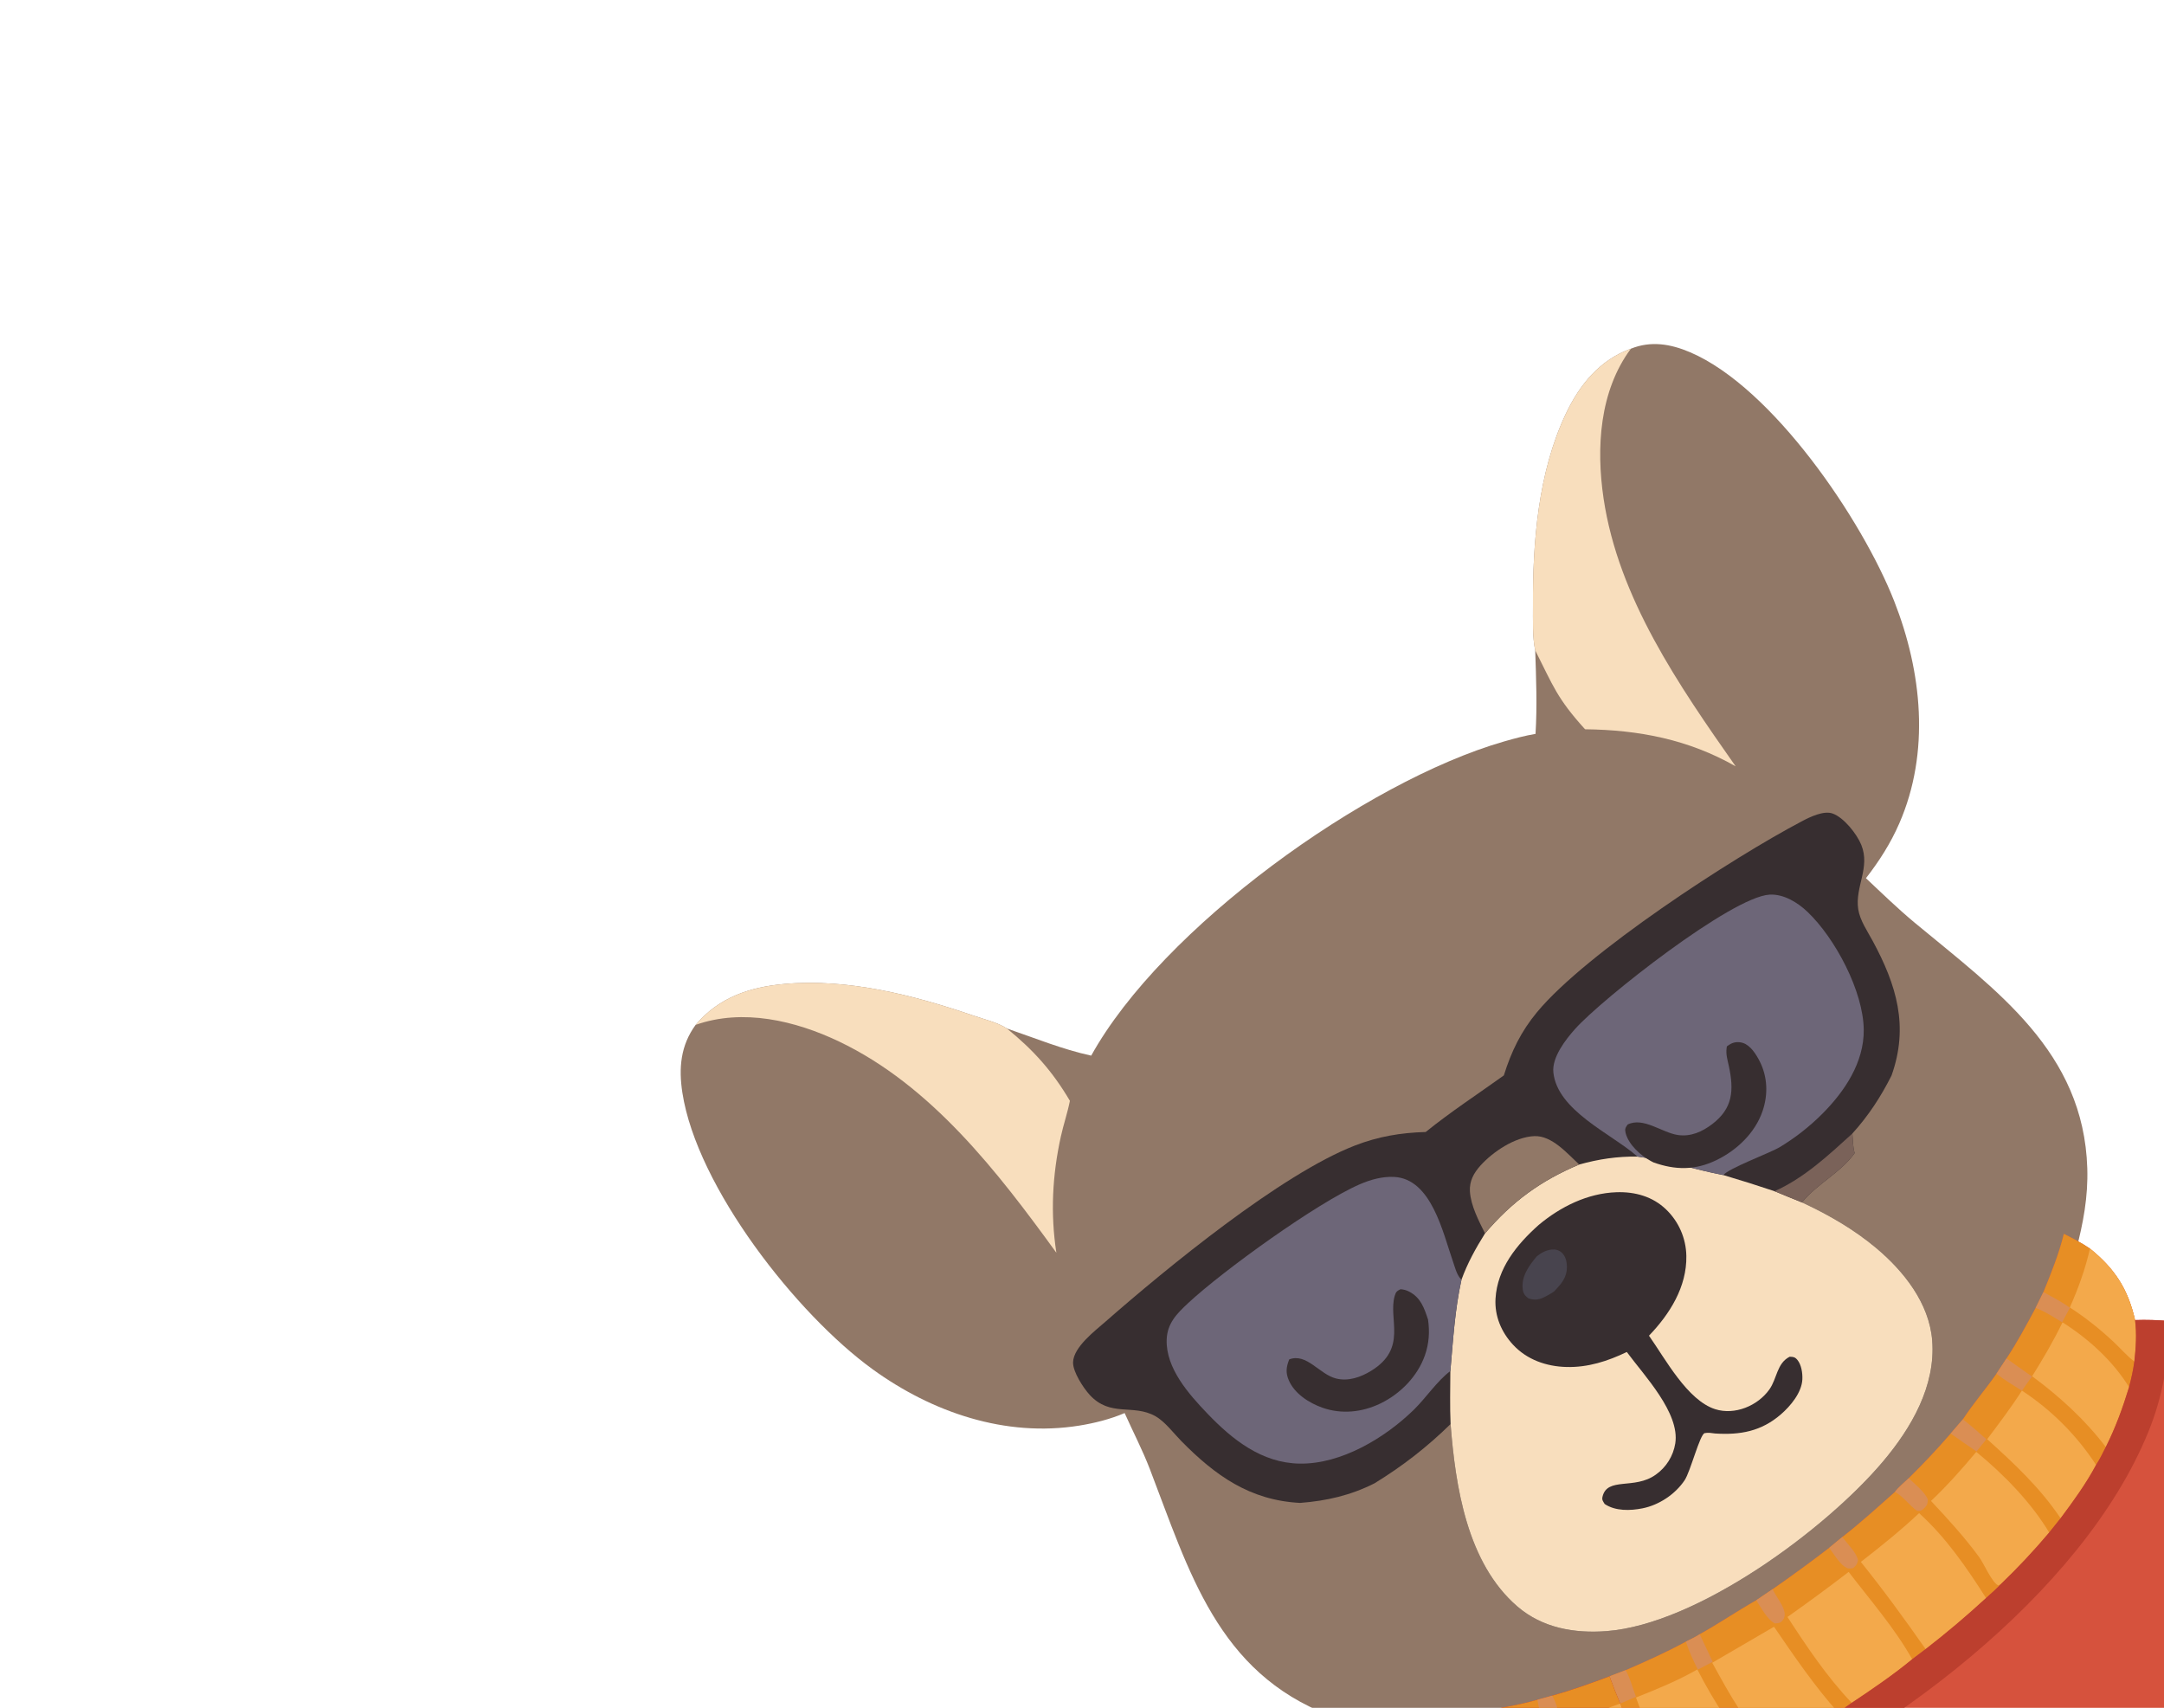 <svg width="147" height="116" viewBox="0 0 147 116" fill="none" xmlns="http://www.w3.org/2000/svg">
<g clip-path="url(#clip0_3123_41330)">
<path d="M104.286 44.17C104.091 43.266 104.139 42.082 104.134 41.15C104.112 36.824 104.484 32.089 106.36 28.12C107.304 26.126 108.666 24.447 110.786 23.684C112.145 23.137 113.48 23.359 114.803 23.923C120.428 26.324 126.513 35.33 128.673 40.833C130.558 45.635 131.125 51.094 129.019 55.926C128.427 57.285 127.66 58.482 126.754 59.65C127.848 60.68 128.929 61.731 130.086 62.691C135.63 67.289 141.543 71.431 141.789 79.353C141.849 81.287 141.513 83.085 141.022 84.945C140.686 86.314 140.162 87.599 139.635 88.904L139.105 89.979C138.481 91.141 137.855 92.309 137.127 93.41L136.443 94.452C135.714 95.494 134.856 96.486 134.166 97.543L133.333 98.51C132.426 99.56 131.477 100.571 130.487 101.542C130.19 101.835 129.799 102.146 129.549 102.474C128.374 103.514 127.21 104.578 125.97 105.541L125.079 106.275C123.821 107.241 122.541 108.178 121.239 109.083L120.126 109.835C118.828 110.569 117.593 111.412 116.288 112.141C116 112.339 115.655 112.486 115.344 112.647C114.019 113.368 112.64 113.985 111.256 114.583L110.157 115.002C108.875 115.481 107.586 115.947 106.267 116.313L105.257 116.595C103.85 116.99 102.401 117.214 100.96 117.436L100.011 117.575C98.639 117.664 97.264 117.688 95.89 117.645C94.017 117.567 92.09 117.19 90.338 116.519C82.704 113.597 80.779 106.729 78.112 99.792C77.613 98.494 76.965 97.249 76.396 95.979C75.415 96.398 74.361 96.662 73.31 96.832C68.296 97.638 63.325 95.935 59.283 93.009C54.114 89.267 47.346 80.64 46.354 74.223C46.094 72.542 46.232 71.009 47.253 69.613C48.818 67.753 50.92 67.043 53.29 66.832C57.607 66.449 62.091 67.597 66.141 68.988C66.837 69.227 67.794 69.457 68.4 69.858C70.287 70.504 72.174 71.279 74.126 71.702C78.911 63.055 92.709 53.084 102.175 50.361C102.875 50.159 103.59 49.969 104.308 49.847C104.424 47.95 104.351 46.068 104.286 44.17Z" fill="#917867"/>
<path d="M104.285 44.17C104.09 43.266 104.139 42.082 104.134 41.149C104.111 36.824 104.484 32.089 106.36 28.12C107.303 26.126 108.665 24.447 110.786 23.684C108.648 26.559 108.42 30.421 108.931 33.86C109.937 40.627 114.056 46.57 117.902 52.051C114.697 50.226 111.335 49.577 107.672 49.534C105.76 47.424 105.51 46.591 104.285 44.17Z" fill="#F8DEBD"/>
<path d="M47.253 69.613C48.818 67.753 50.92 67.043 53.29 66.832C57.607 66.449 62.091 67.597 66.141 68.989C66.836 69.227 67.794 69.457 68.4 69.858C70.209 71.332 71.49 72.755 72.678 74.772C72.517 75.584 72.243 76.383 72.064 77.194C71.485 79.819 71.35 82.434 71.759 85.09C67.776 79.599 63.264 73.735 56.997 70.743C54.022 69.323 50.452 68.481 47.253 69.613Z" fill="#F8DEBD"/>
<path d="M102.156 73.045C102.665 71.417 103.317 70.067 104.415 68.742C107.745 64.726 117.65 58.281 122.425 55.77C122.951 55.493 123.883 55.039 124.49 55.257C125.256 55.531 126.135 56.645 126.435 57.381C127.068 58.934 125.999 60.229 126.228 61.752C126.342 62.511 126.854 63.247 127.217 63.92C128.828 66.907 129.684 69.702 128.491 73.054C127.755 74.513 126.929 75.778 125.831 76.992C125.862 77.436 125.868 77.894 125.985 78.324C125.062 79.633 123.423 80.415 122.408 81.671C124.201 82.501 125.926 83.494 127.444 84.766C129.327 86.343 131.052 88.516 131.254 91.043C131.501 94.135 129.837 96.987 127.912 99.269C124.004 103.9 115.306 110.314 109.142 110.79C106.957 110.959 104.77 110.577 103.071 109.113C99.654 106.165 98.869 100.96 98.538 96.725C96.941 98.29 95.278 99.581 93.371 100.751C91.741 101.571 90.133 101.941 88.32 102.082C84.907 101.911 82.54 100.217 80.234 97.869C79.715 97.34 79.129 96.551 78.483 96.189C76.962 95.338 75.43 96.281 74.018 94.739C73.591 94.272 72.878 93.18 72.893 92.535C72.917 91.502 74.379 90.398 75.097 89.769C79.267 86.118 87.03 79.745 92.051 77.803C93.629 77.193 95.16 76.936 96.846 76.889C98.571 75.497 100.363 74.33 102.156 73.045Z" fill="#372E30"/>
<path d="M100.877 83.777C102.71 81.616 104.667 80.193 107.274 79.097C108.603 78.73 109.851 78.54 111.234 78.559C113.238 78.816 115.106 79.44 117.072 79.816C118.236 80.16 119.393 80.525 120.543 80.91C121.164 81.164 121.784 81.425 122.407 81.671C124.2 82.501 125.925 83.494 127.444 84.766C129.327 86.344 131.051 88.516 131.253 91.043C131.5 94.135 129.837 96.987 127.912 99.269C124.004 103.9 115.305 110.314 109.141 110.79C106.956 110.959 104.769 110.577 103.071 109.113C99.653 106.165 98.868 100.96 98.538 96.726C98.485 95.528 98.516 94.322 98.522 93.124C98.708 91.036 98.823 88.974 99.278 86.92C99.692 85.785 100.239 84.798 100.877 83.777Z" fill="#F8DEBD"/>
<path d="M104.517 83.208C106.001 81.963 107.845 81.047 109.807 80.98C111.056 80.937 112.258 81.265 113.174 82.146C114.037 82.974 114.533 84.112 114.553 85.307C114.592 87.409 113.421 89.262 112.015 90.724C113.123 92.294 114.625 95.12 116.519 95.718C117.839 96.135 119.399 95.493 120.193 94.376C120.719 93.636 120.691 92.602 121.569 92.154C121.807 92.157 121.927 92.169 122.09 92.361C122.368 92.688 122.454 93.269 122.434 93.69C122.391 94.591 121.63 95.501 120.977 96.066C119.643 97.222 118.215 97.477 116.507 97.367C116.273 97.337 116.033 97.291 115.799 97.342C115.474 97.414 114.83 99.956 114.436 100.543C113.798 101.496 112.697 102.227 111.574 102.451C110.743 102.616 109.734 102.647 109.005 102.156C108.897 101.974 108.804 101.887 108.858 101.661C109.183 100.294 111.02 101.204 112.468 100.169C113.183 99.668 113.664 98.9 113.802 98.039C114.124 95.963 111.684 93.429 110.509 91.831C109.209 92.456 107.868 92.888 106.407 92.85C105.04 92.814 103.723 92.356 102.78 91.338C101.984 90.48 101.523 89.39 101.59 88.212C101.707 86.149 103.044 84.523 104.517 83.208Z" fill="#372E30"/>
<path d="M104.39 85.337C104.673 85.105 105.019 84.915 105.388 84.874C105.652 84.846 105.895 84.902 106.093 85.085C106.353 85.327 106.435 85.692 106.439 86.035C106.448 86.792 106.045 87.218 105.559 87.729C105.32 87.883 105.072 88.031 104.813 88.147C104.463 88.304 104.167 88.31 103.81 88.179C103.596 88.013 103.477 87.86 103.441 87.584C103.323 86.701 103.861 85.974 104.39 85.337Z" fill="#48444E"/>
<path d="M111.234 78.559L111.147 78.484C109.384 76.969 105.79 75.421 105.52 72.842C105.412 71.813 106.365 70.593 107.001 69.884C108.839 67.832 117.626 60.911 120.211 60.766C121.166 60.712 122.118 61.303 122.782 61.935C124.671 63.735 126.578 67.339 126.604 69.946C126.626 72.163 125.311 74.124 123.8 75.642C122.919 76.526 121.932 77.298 120.861 77.939C120.217 78.316 117.354 79.385 117.073 79.816C115.107 79.44 113.238 78.816 111.234 78.559Z" fill="#6D6678"/>
<path d="M98.523 93.124C97.627 93.793 96.868 94.944 96.056 95.74C94.086 97.67 91.102 99.462 88.277 99.413C85.713 99.369 83.727 97.795 82.031 96.027C80.761 94.703 79.189 92.938 79.252 90.996C79.288 89.886 79.938 89.231 80.715 88.506C83.059 86.322 89.48 81.685 92.389 80.432C93.115 80.12 93.9 79.902 94.697 79.94C97.245 80.059 98.018 83.746 98.697 85.678C98.834 86.068 98.948 86.572 99.235 86.878C99.249 86.892 99.264 86.906 99.278 86.92C98.823 88.973 98.709 91.036 98.523 93.124Z" fill="#6D6678"/>
<path d="M100.877 83.777C100.45 82.915 99.909 81.892 99.851 80.917C99.81 80.22 100.115 79.671 100.567 79.169C101.418 78.224 102.915 77.223 104.224 77.169C105.427 77.121 106.463 78.351 107.275 79.098C104.667 80.194 102.711 81.616 100.877 83.777Z" fill="#917867"/>
<path d="M120.544 80.91C122.549 80.022 124.229 78.45 125.83 76.993C125.862 77.436 125.868 77.894 125.985 78.324C125.062 79.633 123.423 80.415 122.408 81.671C121.784 81.424 121.165 81.164 120.544 80.91Z" fill="#7A6259"/>
<path d="M117.308 71.07C117.39 71.013 117.473 70.956 117.561 70.907C117.813 70.769 118.119 70.752 118.392 70.838C118.91 71.001 119.289 71.608 119.526 72.067C120.073 73.132 120.116 74.343 119.73 75.469C119.221 76.955 117.985 78.128 116.591 78.802C115.152 79.497 113.806 79.483 112.324 78.956L112.173 78.878C111.471 78.511 110.623 77.749 110.427 76.951C110.362 76.684 110.414 76.6 110.563 76.383C111.622 75.848 112.901 76.933 113.97 77.092C114.846 77.223 115.628 76.874 116.313 76.351C117.718 75.277 117.791 74.06 117.443 72.421C117.348 71.974 117.226 71.623 117.292 71.16C117.297 71.13 117.303 71.1 117.308 71.07Z" fill="#372E30"/>
<path d="M87.576 92.335C88.762 91.881 89.617 93.343 90.756 93.631C91.588 93.841 92.428 93.546 93.138 93.112C95.643 91.576 94.278 89.585 94.745 88.012C94.825 87.743 94.893 87.692 95.134 87.568C95.35 87.585 95.529 87.629 95.724 87.73C96.512 88.141 96.746 88.84 97.007 89.632C97.126 90.462 97.073 91.257 96.796 92.052C96.295 93.487 95.128 94.671 93.771 95.328C92.534 95.927 91.134 96.076 89.828 95.614C88.92 95.292 87.939 94.665 87.546 93.75C87.319 93.222 87.378 92.845 87.576 92.335Z" fill="#372E30"/>
<path d="M140.198 83.805C140.806 84.116 141.406 84.419 141.97 84.808C143.654 86.17 144.552 87.552 145.033 89.662C145.802 89.633 146.545 89.662 147.311 89.719C159.368 91.044 168.884 99.208 176.209 108.345C177.261 109.656 181.29 114.658 181.132 116.021C181.115 116.165 181.071 116.308 181.027 116.447C181.784 117.567 184.467 120.972 184.297 122.135C184.261 122.379 184.163 122.629 184.045 122.845C186.926 126.199 189.577 131.044 189.217 135.612C189.082 137.326 188.444 138.982 187.103 140.106C186.683 140.459 186.221 140.761 185.694 140.924L185.569 140.967C185.223 141.099 184.9 141.592 184.585 141.821C184.161 142.128 183.651 142.23 183.138 142.137C182.035 141.935 181.209 140.897 180.615 140.031L180.034 139.187C179.954 139.19 179.875 139.194 179.795 139.195C178.467 139.209 177.441 138.033 176.563 137.169L176.718 137.671C175.863 136.599 175.138 135.38 174.362 134.245C173.799 135.187 170.333 138.239 169.322 139.158C159.927 147.688 149.595 155.127 138.525 161.332C136.382 162.52 134.157 163.475 131.991 164.6L130.826 162.984C130.432 163.045 130.031 163.117 129.635 163.03C127.91 162.65 126.666 160.199 125.745 158.829L125.514 158.429C125.21 158.143 124.891 158.131 124.488 158.034C123.599 157.043 122.941 155.817 122.249 154.682L121.677 155.251C121.742 156.568 121.297 157.937 120.629 159.058C119.071 161.672 116.006 163.577 113.083 164.291C110.484 164.926 107.714 164.592 105.421 163.187C104.918 162.966 104.395 162.521 103.948 162.198C101.399 160.359 98.967 157.243 98.485 154.078C98.214 152.298 98.618 150.875 99.68 149.448C98.79 148.531 97.909 147.607 97.035 146.675L96.253 145.857C95.766 145.846 95.43 146.324 94.9 146.344C94.38 146.057 94.037 145.363 93.775 144.851C92.779 142.903 93.846 143.469 94.071 142.605C94.08 142.571 94.086 142.537 94.093 142.503L93.691 141.842C93.42 141.393 93.159 140.953 92.947 140.474C93.11 138.903 96.874 136.481 98.132 135.446C97.717 131.776 97.766 128.428 98.447 124.788L98.924 122.882C98.662 122.612 98.222 122.406 97.921 122.154C96.621 121.063 95.936 119.937 95.368 118.359C95.217 117.745 95.141 117.132 95.065 116.505C96.439 116.548 97.815 116.525 99.187 116.436L100.136 116.297C101.577 116.075 103.026 115.85 104.432 115.455L105.443 115.174C106.762 114.808 108.05 114.341 109.332 113.863L110.432 113.444C111.815 112.846 113.195 112.229 114.519 111.507C114.831 111.346 115.175 111.199 115.464 111.001C116.769 110.273 118.004 109.429 119.302 108.696L120.415 107.944C121.717 107.038 122.997 106.102 124.255 105.136L125.146 104.402C126.386 103.439 127.55 102.374 128.725 101.334C128.975 101.006 129.366 100.696 129.662 100.402C130.653 99.431 131.602 98.42 132.509 97.371L133.341 96.404C134.031 95.346 134.889 94.354 135.618 93.312L136.303 92.27C137.031 91.17 137.656 90.001 138.28 88.84L138.81 87.764C139.338 86.46 139.862 85.175 140.198 83.805Z" fill="#D6523D"/>
<path d="M170.034 125.857C165.658 120.608 161.181 115.442 156.606 110.364C154.924 108.547 153.229 106.742 151.521 104.949C150.962 104.358 150.222 103.762 149.729 103.133C149.391 102.7 149.107 102.089 149.093 101.537L149.192 101.331C149.626 101.309 149.992 101.594 150.308 101.876C151.893 103.293 153.306 105.059 154.777 106.602C158.613 110.619 162.319 114.758 165.889 119.014C167.522 120.94 169.232 122.853 170.74 124.878C174.371 122.598 178.261 119.925 180.89 116.496L181.556 117.433C180.793 118.398 180 119.289 179.147 120.174C180.213 121.63 181.504 123.13 182.355 124.711C182.946 124.143 183.483 123.529 184.026 122.916L184.045 122.845C186.926 126.199 189.577 131.044 189.217 135.612C189.082 137.326 188.444 138.982 187.103 140.106C186.683 140.459 186.221 140.761 185.694 140.924L185.569 140.967C185.223 141.099 184.9 141.592 184.586 141.821C184.161 142.128 183.651 142.23 183.138 142.137C182.035 141.935 181.209 140.897 180.615 140.031L180.034 139.187C179.954 139.19 179.875 139.194 179.795 139.195C178.467 139.209 177.441 138.033 176.563 137.169L176.718 137.671C175.863 136.599 175.138 135.38 174.362 134.245C173.799 135.187 170.333 138.239 169.322 139.158C159.927 147.688 149.595 155.127 138.525 161.332C136.382 162.52 134.157 163.475 131.991 164.6L130.826 162.984C130.432 163.045 130.031 163.117 129.635 163.03C127.911 162.65 126.666 160.199 125.745 158.829L125.514 158.429L125.48 158.151C126.286 157.828 127.138 157.656 127.932 157.3C131.799 155.564 135.516 153.346 139.118 151.119C148.128 145.548 156.981 139.179 164.669 131.866C166.5 130.124 168.87 128.109 170.034 125.857Z" fill="#BC3F2E"/>
<path d="M140.197 83.805C140.806 84.116 141.406 84.419 141.97 84.808C143.654 86.17 144.552 87.551 145.033 89.662C145.151 90.605 145.089 91.536 144.986 92.478C144.904 93.072 144.781 93.636 144.626 94.214C144.193 95.636 143.71 96.955 143.046 98.285C142.839 98.698 142.64 99.115 142.385 99.501C141.695 100.792 140.848 101.953 139.974 103.124L139.2 104.094C138.168 105.318 137.072 106.488 135.916 107.597C135.598 107.933 135.258 108.237 134.911 108.543C133.593 109.757 132.224 110.914 130.807 112.012L129.895 112.699C128.594 113.773 127.189 114.726 125.786 115.662L124.856 116.308C123.442 117.236 122.005 118.128 120.545 118.981L119.446 119.611C117.964 120.384 116.481 121.134 114.929 121.757L113.716 122.254C112.213 120.169 110.974 118.119 110.059 115.71C109.802 115.1 109.559 114.484 109.332 113.863L110.432 113.444C111.815 112.845 113.195 112.229 114.519 111.507C114.831 111.346 115.175 111.199 115.464 111.001C116.769 110.273 118.004 109.429 119.302 108.695L120.414 107.943C121.716 107.038 122.997 106.102 124.255 105.135L125.146 104.402C126.386 103.439 127.549 102.374 128.725 101.334C128.974 101.006 129.365 100.696 129.662 100.402C130.652 99.431 131.602 98.42 132.509 97.371L133.341 96.404C134.031 95.346 134.889 94.354 135.618 93.312L136.303 92.27C137.031 91.17 137.656 90.001 138.28 88.84L138.81 87.764C139.338 86.46 139.862 85.174 140.197 83.805Z" fill="#E78E24"/>
<path d="M126.405 106.09C127.763 105.039 129.112 103.952 130.364 102.777C132.185 104.422 133.604 106.487 134.912 108.543C133.593 109.757 132.224 110.914 130.807 112.012C129.382 109.974 127.967 108.031 126.405 106.09Z" fill="#F3A94B"/>
<path d="M121.422 109.829C122.829 108.838 124.215 107.818 125.579 106.769C127.056 108.7 128.699 110.574 129.895 112.699C128.594 113.774 127.189 114.726 125.786 115.662C124.116 113.909 122.738 111.854 121.422 109.829Z" fill="#F3A94B"/>
<path d="M116.312 112.939L120.508 110.494C121.88 112.491 123.237 114.498 124.856 116.308C123.442 117.236 122.005 118.128 120.545 118.981C118.681 117.301 117.508 115.108 116.312 112.939Z" fill="#F3A94B"/>
<path d="M111.133 115.299C112.554 114.736 113.971 114.156 115.3 113.394C116.472 115.673 117.787 117.662 119.447 119.611C117.964 120.384 116.481 121.134 114.929 121.757C113.233 120.109 111.908 117.512 111.133 115.299Z" fill="#F3A94B"/>
<path d="M131.172 101.949C132.276 100.905 133.274 99.781 134.248 98.616C136.086 100.114 137.978 102.05 139.2 104.094C138.168 105.319 137.072 106.488 135.916 107.597L135.744 107.687C135.309 107.492 134.769 106.207 134.445 105.765C133.45 104.407 132.322 103.175 131.172 101.949Z" fill="#F3A94B"/>
<path d="M134.989 97.755C135.803 96.671 136.62 95.597 137.349 94.454C139.358 95.771 141.073 97.489 142.385 99.501C141.695 100.792 140.848 101.953 139.975 103.124C138.584 101.053 136.83 99.413 134.989 97.755Z" fill="#F3A94B"/>
<path d="M138.044 93.478C138.786 92.289 139.496 91.08 140.106 89.818C141.888 90.948 143.51 92.42 144.626 94.214C144.193 95.636 143.711 96.955 143.046 98.285C141.624 96.418 139.923 94.872 138.044 93.478Z" fill="#F3A94B"/>
<path d="M141.97 84.808C143.654 86.17 144.552 87.552 145.033 89.662C145.151 90.605 145.089 91.536 144.986 92.478C144.484 92.106 144.039 91.575 143.579 91.147C142.638 90.27 141.684 89.505 140.604 88.807C141.181 87.499 141.654 86.205 141.97 84.808Z" fill="#F3A94B"/>
<path d="M128.725 101.334C128.975 101.006 129.366 100.696 129.662 100.402C130.069 100.812 130.743 101.316 130.957 101.85C130.942 102.111 130.933 102.219 130.737 102.417C130.557 102.598 130.475 102.639 130.228 102.623C129.684 102.238 129.303 101.655 128.725 101.334Z" fill="#DA8E54"/>
<path d="M119.302 108.695L120.414 107.943C120.629 108.413 121.031 108.881 121.186 109.366C121.257 109.585 121.259 109.849 121.11 110.039C120.943 110.253 120.804 110.261 120.552 110.264C120.02 109.966 119.641 109.204 119.302 108.695Z" fill="#DA8E54"/>
<path d="M135.618 93.312L136.303 92.27C136.879 92.68 137.452 93.095 138.033 93.497C137.804 93.817 137.563 94.134 137.348 94.462C136.759 94.095 136.172 93.732 135.618 93.312Z" fill="#DA8E54"/>
<path d="M132.509 97.371L133.341 96.404C133.89 96.839 134.414 97.288 134.934 97.757L134.263 98.587C133.673 98.189 133.088 97.784 132.509 97.371Z" fill="#DA8E54"/>
<path d="M109.332 113.863L110.432 113.444C110.754 114.013 110.897 114.648 111.132 115.254L110.059 115.71C109.802 115.1 109.559 114.484 109.332 113.863Z" fill="#DA8E54"/>
<path d="M124.255 105.136L125.146 104.402C125.476 104.84 126.107 105.446 126.217 105.977C126.138 106.276 126.105 106.309 125.874 106.517C125.609 106.553 125.502 106.562 125.28 106.396C124.905 106.115 124.542 105.516 124.255 105.136Z" fill="#DA8E54"/>
<path d="M138.28 88.84L138.81 87.765C139.416 88.099 140.055 88.412 140.605 88.833L140.081 89.812C139.499 89.464 138.919 89.076 138.28 88.84Z" fill="#DA8E54"/>
<path d="M114.52 111.507C114.831 111.346 115.176 111.199 115.464 111.002L116.343 112.875L115.336 113.404C115.019 112.778 114.741 112.176 114.52 111.507Z" fill="#DA8E54"/>
<path d="M95.065 116.505C96.439 116.548 97.814 116.525 99.186 116.436L100.135 116.297C101.577 116.075 103.026 115.851 104.432 115.456L105.443 115.174C106.762 114.808 108.05 114.342 109.332 113.863C109.56 114.484 109.802 115.1 110.059 115.71C110.974 118.119 112.213 120.17 113.717 122.254L114.929 121.758C116.481 121.134 117.964 120.384 119.446 119.611L120.545 118.982C122.005 118.128 123.442 117.237 124.856 116.308L125.786 115.663C127.189 114.726 128.594 113.774 129.896 112.699L130.807 112.012C132.224 110.914 133.593 109.757 134.912 108.544C135.258 108.238 135.598 107.933 135.916 107.597C137.072 106.488 138.168 105.319 139.2 104.094L139.975 103.125C140.848 101.953 141.695 100.792 142.385 99.501C142.641 99.116 142.839 98.698 143.046 98.286C143.711 96.955 144.193 95.636 144.626 94.215C144.781 93.636 144.905 93.073 144.986 92.479C145.089 91.537 145.151 90.605 145.033 89.662C145.802 89.633 146.545 89.662 147.311 89.719C147.379 92.293 146.914 94.854 145.944 97.24C141.419 108.372 127.869 118.348 117.063 122.896C111.692 125.156 104.111 127.095 98.447 124.788L98.924 122.882C98.662 122.612 98.222 122.407 97.921 122.154C96.621 121.063 95.935 119.937 95.368 118.359C95.217 117.745 95.141 117.132 95.065 116.505Z" fill="#BC3F2E"/>
<path d="M95.065 116.505C96.439 116.548 97.815 116.525 99.186 116.436L100.135 116.297C101.577 116.075 103.026 115.851 104.432 115.455L105.443 115.174C106.762 114.808 108.05 114.342 109.332 113.863C109.56 114.484 109.802 115.1 110.059 115.71C110.974 118.119 112.213 120.17 113.717 122.254C112.359 122.687 111.006 123.11 109.626 123.468C109.106 123.594 108.588 123.679 108.059 123.754C106.602 123.999 105.19 124.1 103.714 124.046C103.123 124.04 102.568 123.973 101.985 123.876C100.906 123.66 99.935 123.3 98.924 122.882C98.662 122.612 98.222 122.406 97.921 122.154C96.621 121.063 95.935 119.937 95.368 118.359C95.217 117.745 95.141 117.132 95.065 116.505Z" fill="#E78E24"/>
<path d="M106.073 117.062C107.426 116.698 108.742 116.186 110.059 115.71C110.975 118.119 112.214 120.169 113.717 122.254C112.359 122.687 111.006 123.11 109.626 123.468C107.865 121.623 106.864 119.458 106.073 117.062Z" fill="#F3A94B"/>
<path d="M100.689 118.124C102.097 117.928 103.495 117.659 104.876 117.319C105.408 118.781 105.997 120.186 106.763 121.543C107.061 122.069 107.977 123.257 108.059 123.753C106.603 123.999 105.19 124.1 103.715 124.046C102.386 122.24 101.071 120.394 100.689 118.124Z" fill="#F3A94B"/>
<path d="M104.433 115.456L105.443 115.174C105.762 115.727 105.894 116.42 106.065 117.033L104.883 117.328C104.709 116.705 104.549 116.092 104.433 115.456Z" fill="#DA8E54"/>
<path d="M99.187 116.436L100.136 116.297C100.477 116.845 100.552 117.526 100.669 118.151L99.497 118.272C99.292 117.668 99.181 117.073 99.187 116.436Z" fill="#DA8E54"/>
</g>
<defs>
<clipPath id="clip0_3123_41330">
<rect width="144" height="216" fill="white" transform="translate(0 60.398) rotate(-35.88)"/>
</clipPath>
</defs>
</svg>
